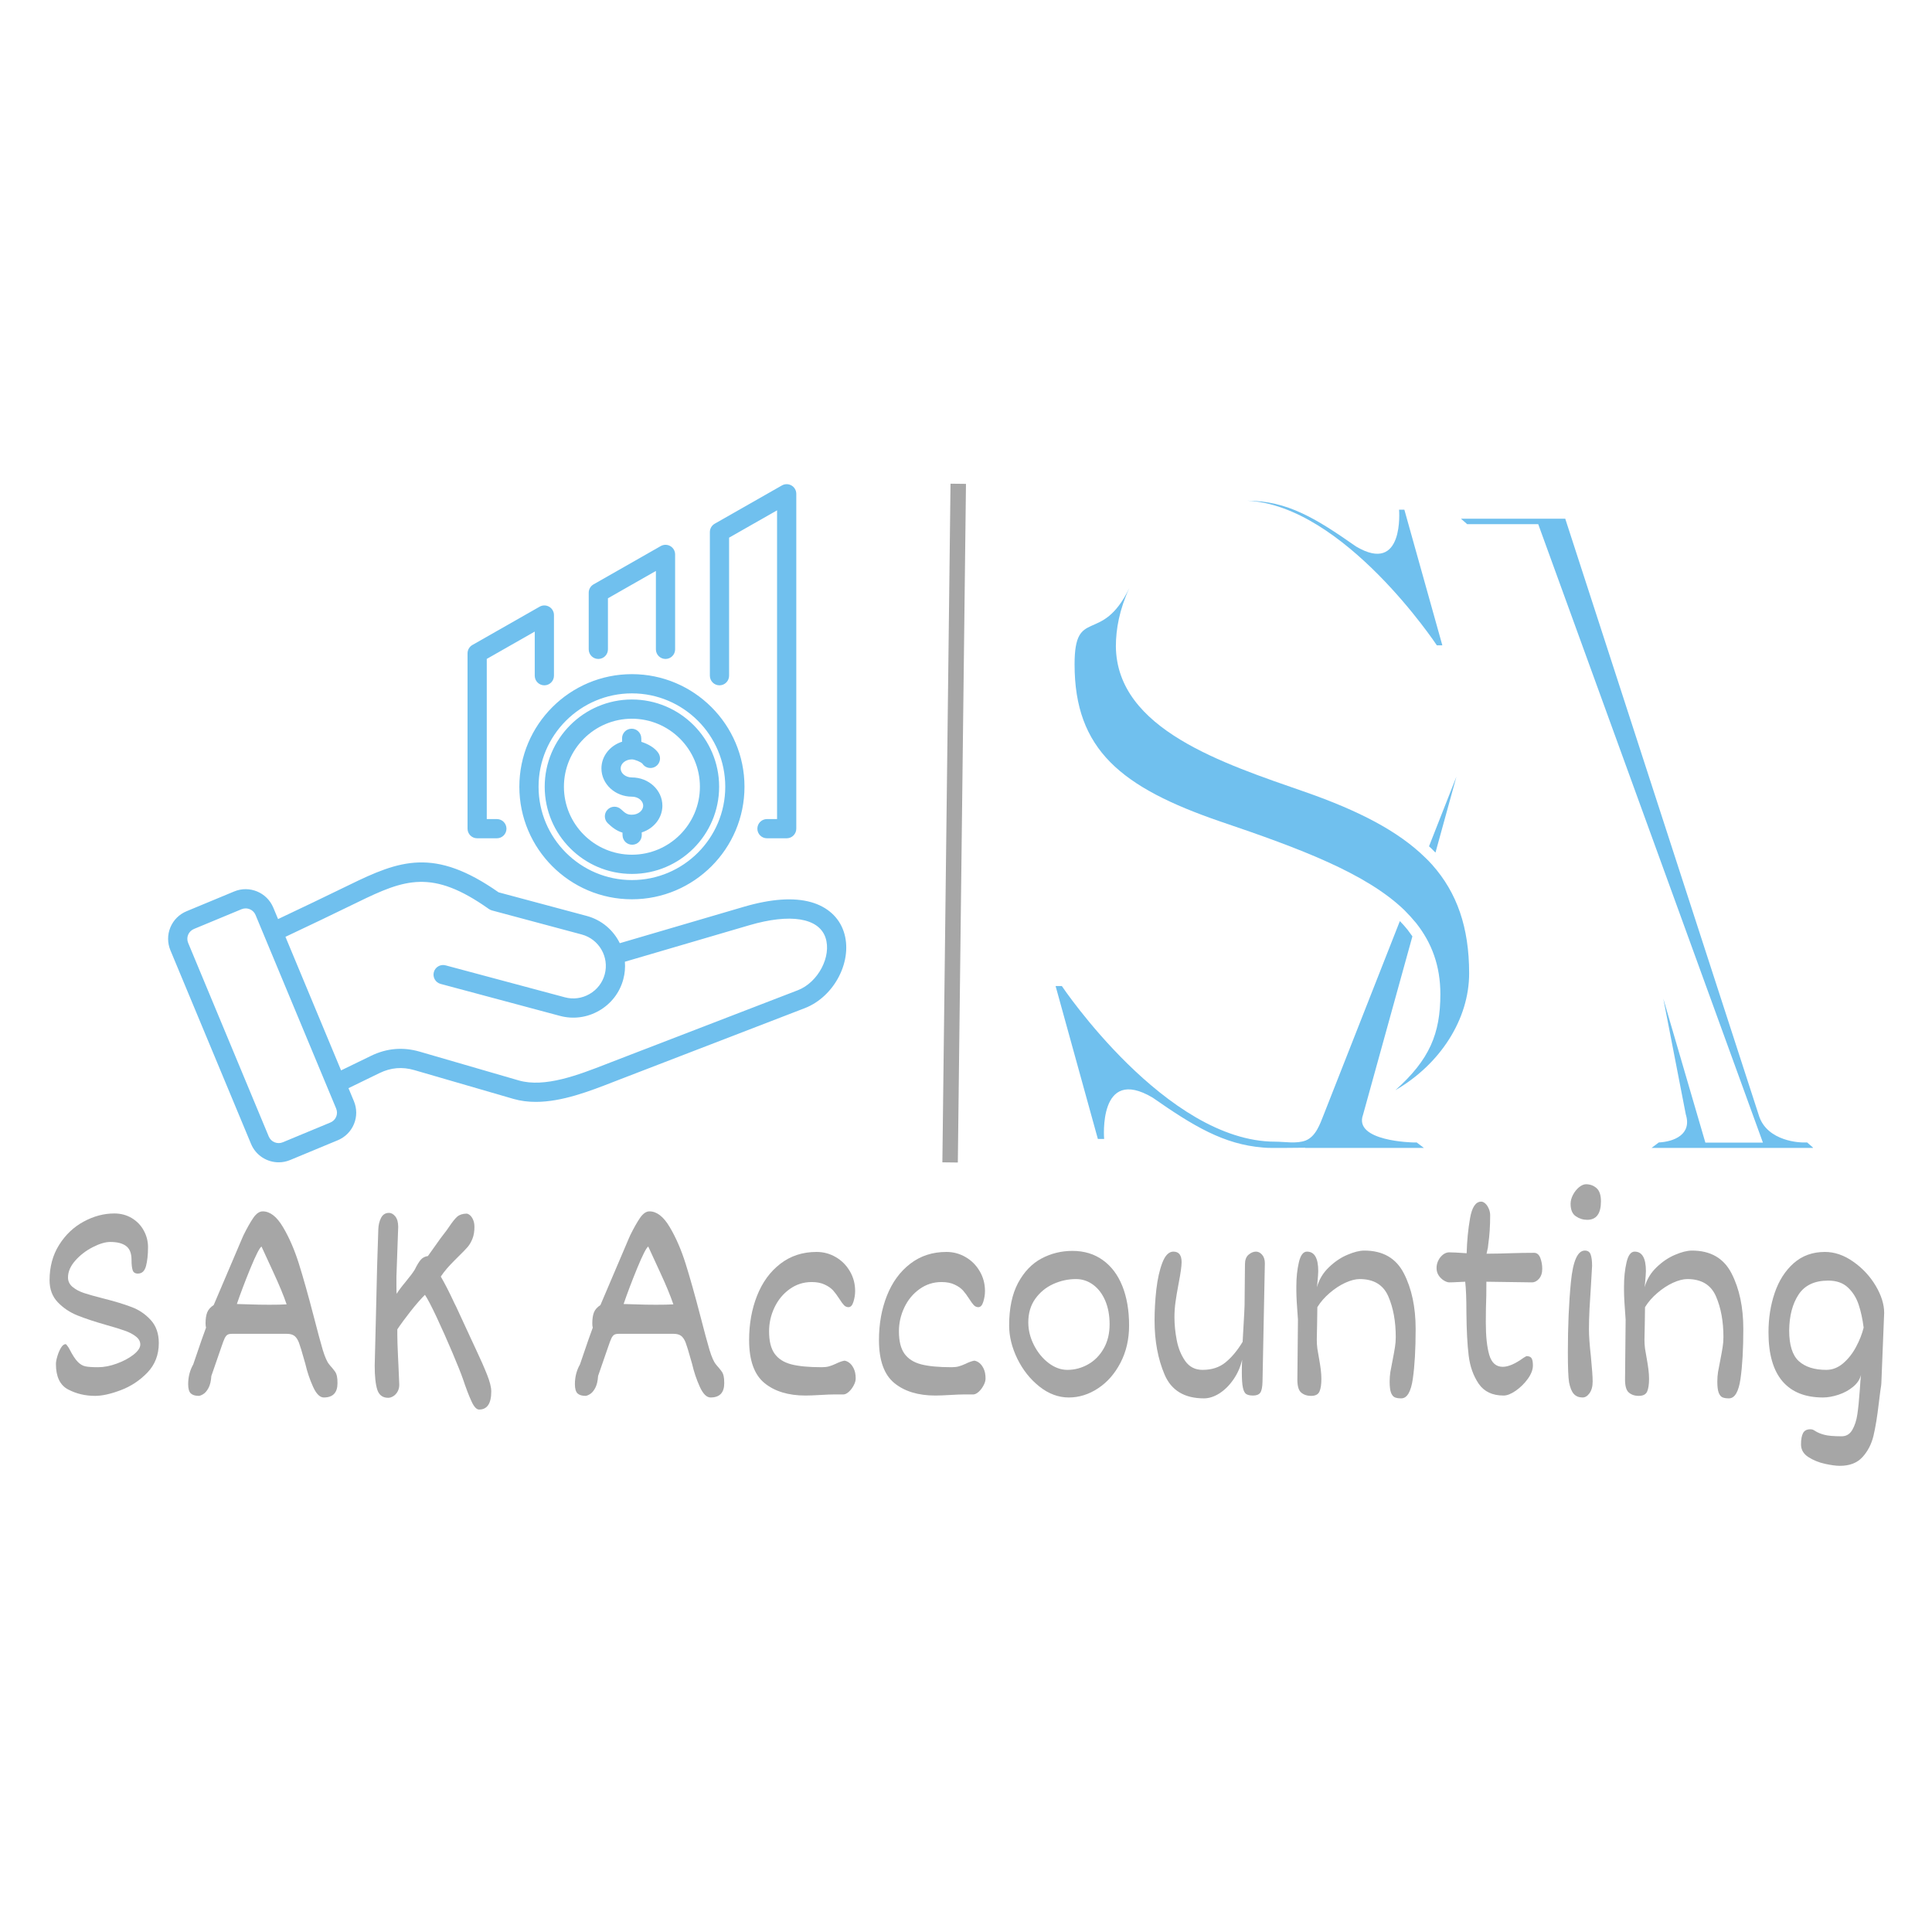 <svg xmlns="http://www.w3.org/2000/svg" xmlns:xlink="http://www.w3.org/1999/xlink" width="500" zoomAndPan="magnify" viewBox="0 0 375 375" height="500" preserveAspectRatio="xMidYMid meet" version="1.0"><defs><g/><clipPath id="8c302a0629"><path d="M 32.367 93.898 L 165 93.898 L 165 225.898 L 32.367 225.898 Z M 32.367 93.898 " clip-rule="nonzero"/></clipPath><clipPath id="c8154c57b9"><path d="M 204.891 97.086 L 351.891 97.086 L 351.891 223 L 204.891 223 Z M 204.891 97.086 " clip-rule="nonzero"/></clipPath></defs><rect x="-37.5" width="450" fill="#ffffff" y="-37.5" height="450" fill-opacity="1"/><rect x="-37.5" width="450" fill="#ffffff" y="-37.5" height="450" fill-opacity="1"/><g clip-path="url(#8c302a0629)"><path fill="#70c0ee" d="M 90.75 160.848 L 90.75 126.812 C 90.75 126.141 91.109 125.523 91.691 125.191 L 104.734 117.762 C 105.312 117.43 106.02 117.434 106.594 117.77 C 107.168 118.102 107.523 118.715 107.523 119.379 L 107.523 131.156 C 107.523 132.184 106.688 133.02 105.656 133.02 C 104.625 133.02 103.793 132.184 103.793 131.156 L 103.793 122.59 L 94.48 127.895 L 94.48 158.98 L 96.438 158.98 C 97.469 158.98 98.305 159.816 98.305 160.848 C 98.305 161.879 97.469 162.711 96.438 162.711 L 92.613 162.711 C 91.586 162.711 90.75 161.879 90.75 160.848 Z M 139.652 133.02 C 140.68 133.02 141.516 132.184 141.516 131.156 L 141.516 104.359 L 150.828 99.055 L 150.828 158.98 L 148.867 158.98 C 147.84 158.98 147.004 159.816 147.004 160.848 C 147.004 161.879 147.84 162.711 148.867 162.711 L 152.691 162.711 C 153.723 162.711 154.559 161.879 154.559 160.848 L 154.559 95.844 C 154.559 95.18 154.203 94.562 153.629 94.23 C 153.055 93.898 152.348 93.895 151.77 94.223 L 138.727 101.652 C 138.145 101.984 137.785 102.605 137.785 103.273 L 137.785 131.156 C 137.785 132.184 138.621 133.02 139.652 133.02 Z M 116.133 127.902 C 117.164 127.902 118 127.07 118 126.039 L 118 116.125 L 127.309 110.82 L 127.309 126.039 C 127.309 127.07 128.145 127.902 129.176 127.902 C 130.203 127.902 131.039 127.07 131.039 126.039 L 131.039 107.613 C 131.039 106.949 130.688 106.332 130.113 106 C 129.539 105.664 128.828 105.664 128.25 105.992 L 115.211 113.422 C 114.629 113.754 114.27 114.371 114.27 115.043 L 114.27 126.039 C 114.27 127.07 115.102 127.902 116.133 127.902 Z M 144.504 152.703 C 144.504 164.75 134.703 174.551 122.652 174.551 C 110.605 174.551 100.805 164.75 100.805 152.703 C 100.805 140.652 110.605 130.852 122.652 130.852 C 134.703 130.852 144.504 140.652 144.504 152.703 Z M 140.773 152.703 C 140.773 142.711 132.645 134.582 122.652 134.582 C 112.664 134.582 104.535 142.711 104.535 152.703 C 104.535 162.691 112.664 170.82 122.652 170.82 C 132.645 170.82 140.773 162.691 140.773 152.703 Z M 139.582 152.703 C 139.582 162.035 131.988 169.629 122.652 169.629 C 113.32 169.629 105.727 162.035 105.727 152.703 C 105.727 143.367 113.32 135.773 122.652 135.773 C 131.988 135.773 139.582 143.367 139.582 152.703 Z M 135.852 152.703 C 135.852 145.426 129.93 139.504 122.652 139.504 C 115.375 139.504 109.457 145.426 109.457 152.703 C 109.457 159.98 115.375 165.898 122.652 165.898 C 129.93 165.898 135.852 159.98 135.852 152.703 Z M 122.652 150.902 C 121.449 150.902 120.469 150.117 120.469 149.152 C 120.469 148.184 121.449 147.398 122.652 147.398 C 123.242 147.398 124.445 147.93 124.688 148.23 C 125.254 149.09 126.41 149.328 127.27 148.766 C 128.133 148.199 128.371 147.043 127.805 146.18 C 127.113 145.129 125.75 144.387 124.488 143.992 L 124.469 143.262 C 124.445 142.23 123.582 141.414 122.562 141.441 C 121.531 141.465 120.715 142.32 120.742 143.352 L 120.754 143.961 C 118.422 144.695 116.738 146.742 116.738 149.152 C 116.738 152.176 119.391 154.633 122.652 154.633 C 123.859 154.633 124.84 155.418 124.84 156.383 C 124.84 157.352 123.859 158.137 122.652 158.137 C 121.832 158.137 121.457 157.949 120.547 157.09 C 119.797 156.383 118.617 156.418 117.91 157.168 C 117.203 157.914 117.238 159.098 117.984 159.801 C 118.754 160.531 119.605 161.246 120.824 161.613 L 120.836 162.141 C 120.863 163.156 121.691 163.961 122.699 163.961 C 122.715 163.961 122.73 163.961 122.746 163.961 C 123.777 163.938 124.59 163.082 124.566 162.051 L 124.555 161.574 C 126.887 160.84 128.57 158.789 128.57 156.383 C 128.57 153.363 125.914 150.902 122.652 150.902 Z M 156.191 195.688 L 120.129 209.586 C 119.75 209.734 119.359 209.883 118.961 210.039 C 114.461 211.789 109.105 213.875 103.996 213.875 C 102.516 213.875 101.051 213.699 99.637 213.289 L 80.422 207.707 C 78.07 207.027 75.859 207.215 73.66 208.285 L 67.641 211.211 L 68.688 213.73 C 69.289 215.168 69.293 216.75 68.703 218.18 C 68.113 219.609 66.992 220.727 65.555 221.324 L 56.316 225.16 C 55.59 225.461 54.836 225.605 54.098 225.605 C 51.82 225.605 49.652 224.258 48.727 222.031 L 33.082 184.465 C 32.484 183.027 32.477 181.445 33.066 180.016 C 33.66 178.582 34.777 177.465 36.219 176.867 L 45.457 173.031 C 48.41 171.805 51.812 173.211 53.043 176.164 L 53.973 178.391 C 58.398 176.297 63.074 174.07 67.773 171.773 C 77.605 166.965 84.297 164.453 96.777 173.199 L 113.879 177.781 C 116.793 178.562 119.066 180.555 120.301 183.074 L 144.367 176.012 C 149.656 174.461 154.051 174.156 157.43 175.109 C 160.57 175.996 162.82 178.012 163.758 180.793 C 165.637 186.34 162.031 193.438 156.191 195.688 Z M 65.246 215.164 L 49.602 177.598 C 49.27 176.801 48.492 176.32 47.68 176.32 C 47.414 176.32 47.145 176.371 46.887 176.477 L 37.648 180.312 C 37.129 180.531 36.727 180.93 36.516 181.438 C 36.305 181.945 36.309 182.512 36.527 183.031 L 52.168 220.598 C 52.609 221.652 53.828 222.156 54.887 221.715 L 64.125 217.879 C 64.641 217.664 65.043 217.266 65.254 216.758 C 65.465 216.246 65.461 215.684 65.246 215.164 Z M 160.227 181.988 C 158.926 178.148 153.391 177.254 145.418 179.594 L 121.289 186.672 C 121.383 187.785 121.285 188.938 120.98 190.082 C 120.289 192.664 118.625 194.824 116.297 196.168 C 113.969 197.512 111.262 197.875 108.68 197.18 L 85.527 190.977 C 84.531 190.711 83.941 189.688 84.207 188.691 C 84.473 187.699 85.496 187.105 86.492 187.375 L 109.648 193.578 C 111.266 194.012 112.965 193.785 114.43 192.938 C 115.898 192.094 116.945 190.734 117.379 189.113 C 118.277 185.754 116.277 182.285 112.914 181.383 L 95.492 176.715 C 95.277 176.66 95.074 176.562 94.895 176.438 C 83.91 168.648 78.602 170.629 69.41 175.125 C 64.637 177.457 59.891 179.719 55.406 181.836 L 66.203 207.762 L 72.031 204.93 C 75.055 203.457 78.23 203.188 81.461 204.125 L 100.676 209.707 C 105.746 211.18 112.324 208.617 117.609 206.562 C 118.008 206.406 118.402 206.254 118.785 206.105 L 154.852 192.207 C 158.797 190.688 161.457 185.625 160.227 181.988 Z M 160.227 181.988 " fill-opacity="1" fill-rule="nonzero"/></g><g clip-path="url(#c8154c57b9)"><path fill="#70c0ee" d="M 277.98 167.844 C 282.805 173.273 285.16 180 285.16 188.926 C 285.16 197.816 279.574 206.555 270.84 211.605 C 277.488 205.68 279.574 200.625 279.574 192.953 C 279.574 187.48 277.906 183 274.867 179.164 C 274.145 178.289 273.383 177.453 272.547 176.617 C 265.141 169.512 252.453 164.727 236.84 159.445 C 217.617 152.836 208.574 145.504 208.574 128.941 C 208.574 117.582 213.816 125.293 219.211 114.125 C 217.273 118.305 216.59 122.141 216.59 125.484 C 216.781 141.555 237.371 148.164 253.402 153.746 C 263.621 157.32 271.332 161.27 276.574 166.398 C 277.07 166.855 277.523 167.348 277.98 167.844 Z M 278.891 125.258 L 279.957 125.258 L 272.586 98.93 L 271.559 98.93 C 271.559 98.93 272.625 111.656 263.203 106.07 C 255.492 100.676 249.906 97.184 242.043 97.184 C 260.887 98.055 278.891 125.258 278.891 125.258 Z M 278.02 164.879 C 278.207 165.07 278.438 165.297 278.625 165.488 L 282.691 150.746 L 277.371 164.27 C 277.602 164.461 277.828 164.688 278.02 164.879 Z M 321.973 221.75 L 320.566 222.812 L 351.984 222.812 L 350.77 221.75 L 349.895 221.75 C 349.895 221.75 342.902 221.75 341.348 216.355 L 303.812 100.676 L 283.566 100.676 L 284.781 101.742 L 298.57 101.742 L 342.184 221.785 L 331.012 221.785 L 322.844 193.828 L 327.215 216.316 C 328.43 220.191 324.934 221.598 321.973 221.75 Z M 274.332 221.75 C 274.332 221.75 262.633 221.559 264.57 216.355 L 274.145 181.746 C 273.84 181.328 273.535 180.91 273.23 180.492 C 272.777 179.922 272.246 179.316 271.711 178.781 L 256.934 216.355 C 256.211 218.176 255.414 220.57 253.441 221.367 C 251.652 222.051 249.375 221.598 247.512 221.598 C 226.352 221.598 206.105 191.395 206.105 191.395 L 204.891 191.395 L 213.094 221.066 L 214.312 221.066 C 214.312 221.066 213.094 206.742 223.73 213.051 C 231.672 218.594 237.559 222.129 245.121 222.734 C 245.879 222.812 246.641 222.812 247.438 222.812 C 248.047 222.812 250.703 222.812 253.324 222.773 L 253.324 222.812 L 276.387 222.812 L 274.98 221.75 Z M 274.332 221.75 " fill-opacity="1" fill-rule="nonzero"/></g><path stroke-linecap="butt" transform="matrix(-0.009, 0.75, -0.75, -0.009, 187.496, 93.919)" fill="none" stroke-linejoin="miter" d="M 0.001 2.001 L 175.632 2.001 " stroke="#a6a6a6" stroke-width="4" stroke-opacity="1" stroke-miterlimit="4"/><g fill="#a6a6a6" fill-opacity="1"><g transform="translate(6.34, 270.594)"><g><path d="M 12.125 0.344 C 10.207 0.344 8.457 -0.07 6.875 -0.906 C 5.301 -1.738 4.516 -3.383 4.516 -5.844 C 4.516 -6.227 4.609 -6.734 4.797 -7.359 C 4.984 -7.984 5.219 -8.531 5.5 -9 C 5.789 -9.469 6.098 -9.703 6.422 -9.703 C 6.461 -9.703 6.555 -9.602 6.703 -9.406 C 6.859 -9.219 7.004 -8.992 7.141 -8.734 C 7.723 -7.598 8.25 -6.785 8.719 -6.297 C 9.188 -5.805 9.688 -5.504 10.219 -5.391 C 10.758 -5.273 11.586 -5.219 12.703 -5.219 C 13.836 -5.219 15.047 -5.453 16.328 -5.922 C 17.617 -6.391 18.703 -6.969 19.578 -7.656 C 20.453 -8.352 20.891 -9.008 20.891 -9.625 C 20.891 -10.219 20.609 -10.734 20.047 -11.172 C 19.492 -11.617 18.785 -11.992 17.922 -12.297 C 17.055 -12.609 15.875 -12.973 14.375 -13.391 C 12.07 -14.047 10.18 -14.672 8.703 -15.266 C 7.223 -15.859 5.945 -16.711 4.875 -17.828 C 3.812 -18.941 3.281 -20.363 3.281 -22.094 C 3.281 -24.707 3.898 -27 5.141 -28.969 C 6.379 -30.938 7.969 -32.441 9.906 -33.484 C 11.844 -34.535 13.82 -35.062 15.844 -35.062 C 17.113 -35.062 18.25 -34.758 19.25 -34.156 C 20.25 -33.551 21.02 -32.75 21.562 -31.75 C 22.113 -30.75 22.391 -29.672 22.391 -28.516 C 22.391 -27.055 22.258 -25.836 22 -24.859 C 21.738 -23.879 21.211 -23.391 20.422 -23.391 C 19.891 -23.391 19.551 -23.613 19.406 -24.062 C 19.258 -24.52 19.188 -25.191 19.188 -26.078 C 19.188 -27.336 18.832 -28.227 18.125 -28.75 C 17.426 -29.27 16.406 -29.531 15.062 -29.531 C 14.102 -29.531 12.969 -29.191 11.656 -28.516 C 10.344 -27.848 9.211 -26.977 8.266 -25.906 C 7.328 -24.844 6.859 -23.754 6.859 -22.641 C 6.859 -21.91 7.148 -21.301 7.734 -20.812 C 8.316 -20.32 9.051 -19.926 9.938 -19.625 C 10.82 -19.332 12.062 -18.984 13.656 -18.578 C 15.938 -18.004 17.789 -17.441 19.219 -16.891 C 20.656 -16.348 21.891 -15.508 22.922 -14.375 C 23.961 -13.238 24.484 -11.75 24.484 -9.906 C 24.484 -7.625 23.742 -5.711 22.266 -4.172 C 20.785 -2.641 19.066 -1.504 17.109 -0.766 C 15.148 -0.023 13.488 0.344 12.125 0.344 Z M 12.125 0.344 "/></g></g></g><g fill="#a6a6a6" fill-opacity="1"><g transform="translate(33.992, 270.594)"><g><path d="M 11.062 -11.703 C 10.656 -11.703 10.352 -11.641 10.156 -11.516 C 9.969 -11.398 9.789 -11.18 9.625 -10.859 C 9.469 -10.535 9.242 -9.941 8.953 -9.078 L 7.031 -3.516 C 6.969 -2.535 6.781 -1.754 6.469 -1.172 C 6.156 -0.598 5.812 -0.203 5.438 0.016 C 5.07 0.234 4.785 0.344 4.578 0.344 C 3.891 0.344 3.375 0.18 3.031 -0.141 C 2.695 -0.473 2.531 -1.07 2.531 -1.938 C 2.531 -3.332 2.859 -4.609 3.516 -5.766 L 4.172 -7.688 C 4.891 -9.82 5.5 -11.562 6 -12.906 C 5.938 -13.094 5.906 -13.363 5.906 -13.719 C 5.906 -14.613 6.016 -15.332 6.234 -15.875 C 6.453 -16.414 6.867 -16.883 7.484 -17.281 L 12.969 -30.156 C 13 -30.238 13.039 -30.332 13.094 -30.438 C 13.145 -30.539 13.195 -30.66 13.25 -30.797 C 13.957 -32.234 14.598 -33.367 15.172 -34.203 C 15.754 -35.047 16.363 -35.469 17 -35.469 C 18.414 -35.469 19.723 -34.457 20.922 -32.438 C 22.129 -30.414 23.16 -28.047 24.016 -25.328 C 24.867 -22.617 25.832 -19.195 26.906 -15.062 C 27.656 -12.145 28.238 -9.984 28.656 -8.578 C 29.082 -7.18 29.5 -6.242 29.906 -5.766 C 29.977 -5.672 30.055 -5.57 30.141 -5.469 C 30.234 -5.375 30.328 -5.27 30.422 -5.156 C 30.742 -4.77 30.973 -4.473 31.109 -4.266 C 31.242 -4.055 31.344 -3.789 31.406 -3.469 C 31.477 -3.156 31.516 -2.707 31.516 -2.125 C 31.516 -0.27 30.629 0.656 28.859 0.656 C 28.098 0.656 27.398 -0.039 26.766 -1.438 C 26.129 -2.844 25.629 -4.332 25.266 -5.906 L 25.031 -6.719 C 24.594 -8.289 24.258 -9.379 24.031 -9.984 C 23.801 -10.586 23.508 -11.023 23.156 -11.297 C 22.812 -11.566 22.305 -11.703 21.641 -11.703 Z M 14.172 -17.422 C 15.578 -17.367 16.953 -17.344 18.297 -17.344 C 19.711 -17.344 20.828 -17.367 21.641 -17.422 C 21.055 -19.141 20.191 -21.227 19.047 -23.688 L 16.766 -28.641 C 16.398 -28.422 15.688 -27.023 14.625 -24.453 C 13.57 -21.879 12.691 -19.555 11.984 -17.484 Z M 14.172 -17.422 "/></g></g></g><g fill="#a6a6a6" fill-opacity="1"><g transform="translate(68.213, 270.594)"><g><path d="M 24.141 -8.734 C 25.066 -6.773 25.797 -5.117 26.328 -3.766 C 26.867 -2.41 27.141 -1.328 27.141 -0.516 C 27.141 1.828 26.352 3 24.781 3 C 24.281 3 23.785 2.461 23.297 1.391 C 22.805 0.328 22.242 -1.145 21.609 -3.031 C 21.266 -4.02 20.594 -5.695 19.594 -8.062 C 18.594 -10.426 17.582 -12.695 16.562 -14.875 C 15.539 -17.062 14.773 -18.523 14.266 -19.266 C 13.473 -18.484 12.547 -17.422 11.484 -16.078 C 10.43 -14.734 9.57 -13.562 8.906 -12.562 L 8.906 -11.5 C 8.906 -10.594 8.953 -9.148 9.047 -7.172 L 9.125 -5.562 L 9.281 -1.906 C 9.301 -1.383 9.195 -0.922 8.969 -0.516 C 8.75 -0.109 8.469 0.195 8.125 0.406 C 7.781 0.613 7.453 0.719 7.141 0.719 C 6.066 0.719 5.359 0.191 5.016 -0.859 C 4.68 -1.922 4.516 -3.477 4.516 -5.531 L 4.75 -14.922 C 4.906 -22.367 5.062 -28.07 5.219 -32.031 C 5.25 -32.844 5.426 -33.566 5.75 -34.203 C 6.082 -34.848 6.594 -35.172 7.281 -35.172 C 7.75 -35.172 8.164 -34.938 8.531 -34.469 C 8.895 -34 9.078 -33.32 9.078 -32.438 L 8.734 -22.812 L 8.734 -21 C 8.734 -20.082 8.75 -19.57 8.781 -19.469 C 9.188 -20.125 9.754 -20.883 10.484 -21.75 C 11.367 -22.82 11.973 -23.629 12.297 -24.172 C 12.742 -25.078 13.133 -25.719 13.469 -26.094 C 13.801 -26.477 14.258 -26.711 14.844 -26.797 L 16.359 -28.922 C 17.055 -29.922 17.613 -30.68 18.031 -31.203 C 18.258 -31.473 18.613 -31.961 19.094 -32.672 C 19.633 -33.473 20.113 -34.062 20.531 -34.438 C 20.957 -34.812 21.555 -35.008 22.328 -35.031 C 22.516 -35.031 22.727 -34.938 22.969 -34.75 C 23.207 -34.57 23.414 -34.285 23.594 -33.891 C 23.781 -33.492 23.875 -33.008 23.875 -32.438 C 23.875 -31.57 23.75 -30.82 23.5 -30.188 C 23.258 -29.551 22.941 -29.004 22.547 -28.547 C 22.148 -28.086 21.578 -27.492 20.828 -26.766 C 20.711 -26.648 20.414 -26.352 19.938 -25.875 C 19.457 -25.395 18.992 -24.898 18.547 -24.391 C 18.109 -23.879 17.707 -23.352 17.344 -22.812 C 18.133 -21.469 19.035 -19.703 20.047 -17.516 L 20.312 -17 L 23.391 -10.344 Z M 24.141 -8.734 "/></g></g></g><g fill="#a6a6a6" fill-opacity="1"><g transform="translate(97.161, 270.594)"><g/></g></g><g fill="#a6a6a6" fill-opacity="1"><g transform="translate(109.058, 270.594)"><g><path d="M 11.062 -11.703 C 10.656 -11.703 10.352 -11.641 10.156 -11.516 C 9.969 -11.398 9.789 -11.18 9.625 -10.859 C 9.469 -10.535 9.242 -9.941 8.953 -9.078 L 7.031 -3.516 C 6.969 -2.535 6.781 -1.754 6.469 -1.172 C 6.156 -0.598 5.812 -0.203 5.438 0.016 C 5.07 0.234 4.785 0.344 4.578 0.344 C 3.891 0.344 3.375 0.18 3.031 -0.141 C 2.695 -0.473 2.531 -1.07 2.531 -1.938 C 2.531 -3.332 2.859 -4.609 3.516 -5.766 L 4.172 -7.688 C 4.891 -9.82 5.5 -11.562 6 -12.906 C 5.938 -13.094 5.906 -13.363 5.906 -13.719 C 5.906 -14.613 6.016 -15.332 6.234 -15.875 C 6.453 -16.414 6.867 -16.883 7.484 -17.281 L 12.969 -30.156 C 13 -30.238 13.039 -30.332 13.094 -30.438 C 13.145 -30.539 13.195 -30.66 13.25 -30.797 C 13.957 -32.234 14.598 -33.367 15.172 -34.203 C 15.754 -35.047 16.363 -35.469 17 -35.469 C 18.414 -35.469 19.723 -34.457 20.922 -32.438 C 22.129 -30.414 23.16 -28.047 24.016 -25.328 C 24.867 -22.617 25.832 -19.195 26.906 -15.062 C 27.656 -12.145 28.238 -9.984 28.656 -8.578 C 29.082 -7.18 29.5 -6.242 29.906 -5.766 C 29.977 -5.672 30.055 -5.57 30.141 -5.469 C 30.234 -5.375 30.328 -5.27 30.422 -5.156 C 30.742 -4.77 30.973 -4.473 31.109 -4.266 C 31.242 -4.055 31.344 -3.789 31.406 -3.469 C 31.477 -3.156 31.516 -2.707 31.516 -2.125 C 31.516 -0.27 30.629 0.656 28.859 0.656 C 28.098 0.656 27.398 -0.039 26.766 -1.438 C 26.129 -2.844 25.629 -4.332 25.266 -5.906 L 25.031 -6.719 C 24.594 -8.289 24.258 -9.379 24.031 -9.984 C 23.801 -10.586 23.508 -11.023 23.156 -11.297 C 22.812 -11.566 22.305 -11.703 21.641 -11.703 Z M 14.172 -17.422 C 15.578 -17.367 16.953 -17.344 18.297 -17.344 C 19.711 -17.344 20.828 -17.367 21.641 -17.422 C 21.055 -19.141 20.191 -21.227 19.047 -23.688 L 16.766 -28.641 C 16.398 -28.422 15.688 -27.023 14.625 -24.453 C 13.57 -21.879 12.691 -19.555 11.984 -17.484 Z M 14.172 -17.422 "/></g></g></g><g fill="#a6a6a6" fill-opacity="1"><g transform="translate(143.278, 270.594)"><g><path d="M 20.594 -6.484 C 20.844 -6.484 21.141 -6.367 21.484 -6.141 C 21.836 -5.91 22.145 -5.535 22.406 -5.016 C 22.676 -4.492 22.812 -3.832 22.812 -3.031 C 22.812 -2.602 22.676 -2.145 22.406 -1.656 C 22.145 -1.164 21.828 -0.754 21.453 -0.422 C 21.078 -0.098 20.742 0.062 20.453 0.062 L 18.75 0.062 C 18.102 0.062 17.164 0.098 15.938 0.172 C 14.707 0.242 13.754 0.281 13.078 0.281 C 9.734 0.281 7.07 -0.531 5.094 -2.156 C 3.113 -3.789 2.125 -6.566 2.125 -10.484 C 2.125 -13.641 2.641 -16.516 3.672 -19.109 C 4.703 -21.711 6.207 -23.773 8.188 -25.297 C 10.164 -26.828 12.508 -27.594 15.219 -27.594 C 16.562 -27.594 17.801 -27.258 18.938 -26.594 C 20.082 -25.938 20.992 -25.023 21.672 -23.859 C 22.359 -22.703 22.703 -21.414 22.703 -20 C 22.703 -19.32 22.594 -18.629 22.375 -17.922 C 22.164 -17.223 21.844 -16.875 21.406 -16.875 C 21.082 -16.875 20.797 -17 20.547 -17.25 C 20.305 -17.5 20.016 -17.895 19.672 -18.438 C 19.254 -19.094 18.848 -19.645 18.453 -20.094 C 18.055 -20.539 17.508 -20.926 16.812 -21.25 C 16.125 -21.582 15.273 -21.75 14.266 -21.75 C 12.68 -21.75 11.254 -21.289 9.984 -20.375 C 8.723 -19.469 7.742 -18.281 7.047 -16.812 C 6.348 -15.344 6 -13.801 6 -12.188 C 6 -10.301 6.352 -8.859 7.062 -7.859 C 7.77 -6.859 8.848 -6.164 10.297 -5.781 C 11.742 -5.406 13.719 -5.219 16.219 -5.219 C 16.758 -5.219 17.219 -5.27 17.594 -5.375 C 17.977 -5.477 18.422 -5.645 18.922 -5.875 C 19.555 -6.188 20.113 -6.391 20.594 -6.484 Z M 20.594 -6.484 "/></g></g></g><g fill="#a6a6a6" fill-opacity="1"><g transform="translate(168.482, 270.594)"><g><path d="M 20.594 -6.484 C 20.844 -6.484 21.141 -6.367 21.484 -6.141 C 21.836 -5.91 22.145 -5.535 22.406 -5.016 C 22.676 -4.492 22.812 -3.832 22.812 -3.031 C 22.812 -2.602 22.676 -2.145 22.406 -1.656 C 22.145 -1.164 21.828 -0.754 21.453 -0.422 C 21.078 -0.098 20.742 0.062 20.453 0.062 L 18.75 0.062 C 18.102 0.062 17.164 0.098 15.938 0.172 C 14.707 0.242 13.754 0.281 13.078 0.281 C 9.734 0.281 7.07 -0.531 5.094 -2.156 C 3.113 -3.789 2.125 -6.566 2.125 -10.484 C 2.125 -13.641 2.641 -16.516 3.672 -19.109 C 4.703 -21.711 6.207 -23.773 8.188 -25.297 C 10.164 -26.828 12.508 -27.594 15.219 -27.594 C 16.562 -27.594 17.801 -27.258 18.938 -26.594 C 20.082 -25.938 20.992 -25.023 21.672 -23.859 C 22.359 -22.703 22.703 -21.414 22.703 -20 C 22.703 -19.32 22.594 -18.629 22.375 -17.922 C 22.164 -17.223 21.844 -16.875 21.406 -16.875 C 21.082 -16.875 20.797 -17 20.547 -17.25 C 20.305 -17.5 20.016 -17.895 19.672 -18.438 C 19.254 -19.094 18.848 -19.645 18.453 -20.094 C 18.055 -20.539 17.508 -20.926 16.812 -21.25 C 16.125 -21.582 15.273 -21.75 14.266 -21.75 C 12.68 -21.75 11.254 -21.289 9.984 -20.375 C 8.723 -19.469 7.742 -18.281 7.047 -16.812 C 6.348 -15.344 6 -13.801 6 -12.188 C 6 -10.301 6.352 -8.859 7.062 -7.859 C 7.77 -6.859 8.848 -6.164 10.297 -5.781 C 11.742 -5.406 13.719 -5.219 16.219 -5.219 C 16.758 -5.219 17.219 -5.27 17.594 -5.375 C 17.977 -5.477 18.422 -5.645 18.922 -5.875 C 19.555 -6.188 20.113 -6.391 20.594 -6.484 Z M 20.594 -6.484 "/></g></g></g><g fill="#a6a6a6" fill-opacity="1"><g transform="translate(193.686, 270.594)"><g><path d="M 13.766 0.656 C 11.754 0.656 9.852 -0.051 8.062 -1.469 C 6.281 -2.883 4.852 -4.68 3.781 -6.859 C 2.719 -9.047 2.188 -11.195 2.188 -13.312 C 2.188 -16.656 2.766 -19.41 3.922 -21.578 C 5.086 -23.742 6.598 -25.32 8.453 -26.312 C 10.305 -27.301 12.312 -27.797 14.469 -27.797 C 16.75 -27.797 18.711 -27.203 20.359 -26.016 C 22.016 -24.836 23.281 -23.16 24.156 -20.984 C 25.031 -18.805 25.469 -16.25 25.469 -13.312 C 25.469 -10.645 24.914 -8.242 23.812 -6.109 C 22.707 -3.973 21.254 -2.312 19.453 -1.125 C 17.66 0.062 15.766 0.656 13.766 0.656 Z M 21.688 -13.562 C 21.688 -15.281 21.406 -16.801 20.844 -18.125 C 20.281 -19.445 19.5 -20.477 18.5 -21.219 C 17.5 -21.957 16.383 -22.328 15.156 -22.328 C 13.633 -22.328 12.16 -22.004 10.734 -21.359 C 9.316 -20.711 8.156 -19.754 7.25 -18.484 C 6.352 -17.223 5.906 -15.703 5.906 -13.922 C 5.906 -12.422 6.27 -10.953 7 -9.516 C 7.727 -8.086 8.676 -6.926 9.844 -6.031 C 11.02 -5.145 12.234 -4.703 13.484 -4.703 C 14.898 -4.703 16.238 -5.055 17.5 -5.766 C 18.758 -6.473 19.77 -7.492 20.531 -8.828 C 21.301 -10.16 21.688 -11.738 21.688 -13.562 Z M 21.688 -13.562 "/></g></g></g><g fill="#a6a6a6" fill-opacity="1"><g transform="translate(221.569, 270.594)"><g><path d="M 7.781 -25.609 C 7.781 -24.828 7.586 -23.453 7.203 -21.484 C 6.93 -20.047 6.727 -18.836 6.594 -17.859 C 6.457 -16.879 6.391 -15.898 6.391 -14.922 C 6.391 -13.516 6.535 -12.039 6.828 -10.5 C 7.117 -8.957 7.664 -7.602 8.469 -6.438 C 9.281 -5.281 10.406 -4.703 11.844 -4.703 C 13.625 -4.703 15.102 -5.18 16.281 -6.141 C 17.469 -7.098 18.582 -8.43 19.625 -10.141 C 19.656 -10.641 19.758 -12.504 19.938 -15.734 L 20 -17.172 L 20.078 -25.203 C 20.078 -26.035 20.305 -26.648 20.766 -27.047 C 21.234 -27.453 21.719 -27.656 22.219 -27.656 C 22.656 -27.656 23.051 -27.453 23.406 -27.047 C 23.758 -26.648 23.938 -26.094 23.938 -25.375 L 23.484 -2.453 C 23.461 -1.367 23.316 -0.641 23.047 -0.266 C 22.773 0.098 22.305 0.281 21.641 0.281 C 21.055 0.281 20.613 0.18 20.312 -0.016 C 20.02 -0.211 19.805 -0.633 19.672 -1.281 C 19.535 -1.926 19.469 -2.93 19.469 -4.297 C 19.469 -5.273 19.488 -6.07 19.531 -6.688 C 19.207 -5.281 18.645 -4 17.844 -2.844 C 17.051 -1.695 16.145 -0.797 15.125 -0.141 C 14.102 0.504 13.102 0.828 12.125 0.828 C 8.344 0.828 5.797 -0.703 4.484 -3.766 C 3.18 -6.828 2.531 -10.328 2.531 -14.266 C 2.531 -16.254 2.645 -18.27 2.875 -20.312 C 3.113 -22.363 3.504 -24.098 4.047 -25.516 C 4.598 -26.941 5.312 -27.656 6.188 -27.656 C 7.25 -27.656 7.781 -26.973 7.781 -25.609 Z M 7.781 -25.609 "/></g></g></g><g fill="#a6a6a6" fill-opacity="1"><g transform="translate(248.588, 270.594)"><g><path d="M 22.328 -11.062 C 22.328 -14.113 21.844 -16.754 20.875 -18.984 C 19.906 -21.211 18.055 -22.328 15.328 -22.328 C 14.516 -22.328 13.582 -22.086 12.531 -21.609 C 11.488 -21.129 10.477 -20.469 9.5 -19.625 C 8.52 -18.789 7.723 -17.875 7.109 -16.875 C 7.109 -16.227 7.094 -15.133 7.062 -13.594 C 7.02 -12.133 7 -11.129 7 -10.578 C 7 -9.984 7.035 -9.398 7.109 -8.828 C 7.191 -8.266 7.312 -7.566 7.469 -6.734 C 7.582 -6.117 7.68 -5.477 7.766 -4.812 C 7.848 -4.156 7.891 -3.539 7.891 -2.969 C 7.891 -1.875 7.766 -1.047 7.516 -0.484 C 7.266 0.066 6.727 0.344 5.906 0.344 C 5.082 0.344 4.422 0.113 3.922 -0.344 C 3.422 -0.801 3.191 -1.734 3.234 -3.141 L 3.344 -14.438 C 3.133 -17.164 3.031 -19.035 3.031 -20.047 L 3.031 -20.922 C 3.031 -22.609 3.191 -24.148 3.516 -25.547 C 3.836 -26.953 4.363 -27.656 5.094 -27.656 C 6.551 -27.656 7.281 -26.395 7.281 -23.875 C 7.281 -23.477 7.223 -22.68 7.109 -21.484 L 7.031 -20.75 C 7.445 -22.238 8.211 -23.52 9.328 -24.594 C 10.441 -25.676 11.641 -26.488 12.922 -27.031 C 14.211 -27.582 15.312 -27.859 16.219 -27.859 C 19.832 -27.859 22.395 -26.379 23.906 -23.422 C 25.426 -20.461 26.188 -16.867 26.188 -12.641 C 26.188 -8.723 26.004 -5.5 25.641 -2.969 C 25.273 -0.438 24.523 0.828 23.391 0.828 C 22.891 0.828 22.484 0.766 22.172 0.641 C 21.867 0.523 21.617 0.234 21.422 -0.234 C 21.234 -0.711 21.141 -1.441 21.141 -2.422 C 21.141 -3.055 21.188 -3.68 21.281 -4.297 C 21.383 -4.91 21.531 -5.676 21.719 -6.594 C 21.926 -7.656 22.078 -8.492 22.172 -9.109 C 22.273 -9.723 22.328 -10.375 22.328 -11.062 Z M 22.328 -11.062 "/></g></g></g><g fill="#a6a6a6" fill-opacity="1"><g transform="translate(277.537, 270.594)"><g><path d="M 6.859 -21.812 C 6.566 -21.812 6.113 -21.789 5.5 -21.75 C 4.812 -21.707 4.227 -21.688 3.75 -21.688 C 3.477 -21.688 3.145 -21.801 2.75 -22.031 C 2.352 -22.27 2.008 -22.598 1.719 -23.016 C 1.438 -23.441 1.297 -23.922 1.297 -24.453 C 1.297 -24.992 1.414 -25.5 1.656 -25.969 C 1.895 -26.438 2.203 -26.812 2.578 -27.094 C 2.953 -27.375 3.344 -27.516 3.75 -27.516 C 4.363 -27.516 5.492 -27.457 7.141 -27.344 C 7.203 -29.719 7.422 -31.977 7.797 -34.125 C 8.172 -36.281 8.895 -37.359 9.969 -37.359 C 10.219 -37.359 10.477 -37.238 10.75 -37 C 11.02 -36.758 11.242 -36.43 11.422 -36.016 C 11.609 -35.609 11.703 -35.164 11.703 -34.688 C 11.703 -32.645 11.582 -30.801 11.344 -29.156 L 11.266 -28.438 L 11 -27.25 C 11.695 -27.25 12.516 -27.258 13.453 -27.281 C 14.391 -27.301 15.109 -27.32 15.609 -27.344 C 17.148 -27.395 18.688 -27.422 20.219 -27.422 C 20.781 -27.422 21.188 -27.086 21.438 -26.422 C 21.688 -25.766 21.812 -25.062 21.812 -24.312 C 21.812 -23.508 21.602 -22.867 21.188 -22.391 C 20.77 -21.922 20.32 -21.688 19.844 -21.688 L 10.969 -21.812 L 10.953 -19.156 C 10.891 -17.539 10.859 -15.797 10.859 -13.922 C 10.859 -11.242 11.082 -9.133 11.531 -7.594 C 11.988 -6.062 12.859 -5.297 14.141 -5.297 C 15.234 -5.297 16.586 -5.883 18.203 -7.062 C 18.547 -7.27 18.727 -7.375 18.75 -7.375 C 19.227 -7.375 19.555 -7.238 19.734 -6.969 C 19.91 -6.695 20 -6.227 20 -5.562 C 20 -4.75 19.672 -3.883 19.016 -2.969 C 18.359 -2.062 17.578 -1.289 16.672 -0.656 C 15.773 -0.031 14.988 0.281 14.312 0.281 C 12.145 0.281 10.535 -0.477 9.484 -2 C 8.441 -3.531 7.789 -5.359 7.531 -7.484 C 7.27 -9.617 7.125 -12.383 7.094 -15.781 C 7.094 -18.457 7.016 -20.469 6.859 -21.812 Z M 6.859 -21.812 "/></g></g></g><g fill="#a6a6a6" fill-opacity="1"><g transform="translate(300.696, 270.594)"><g><path d="M 10.047 -37.422 C 10.047 -35.023 9.156 -33.828 7.375 -33.828 C 6.582 -33.828 5.848 -34.055 5.172 -34.516 C 4.492 -34.973 4.156 -35.781 4.156 -36.938 C 4.156 -37.508 4.312 -38.094 4.625 -38.688 C 4.938 -39.281 5.328 -39.77 5.797 -40.156 C 6.273 -40.539 6.723 -40.734 7.141 -40.734 C 7.93 -40.734 8.613 -40.484 9.188 -39.984 C 9.758 -39.484 10.047 -38.629 10.047 -37.422 Z M 8.438 -2.453 C 8.438 -1.492 8.234 -0.734 7.828 -0.172 C 7.43 0.379 6.984 0.656 6.484 0.656 C 5.773 0.656 5.211 0.43 4.797 -0.016 C 4.379 -0.461 4.066 -1.219 3.859 -2.281 C 3.703 -3.195 3.625 -5.164 3.625 -8.188 C 3.625 -13.176 3.82 -17.703 4.219 -21.766 C 4.613 -25.828 5.516 -27.859 6.922 -27.859 C 7.492 -27.859 7.867 -27.602 8.047 -27.094 C 8.234 -26.582 8.328 -25.848 8.328 -24.891 L 8.094 -20.859 C 8 -19.492 7.91 -18.062 7.828 -16.562 C 7.754 -15.062 7.719 -13.727 7.719 -12.562 C 7.719 -11.312 7.844 -9.562 8.094 -7.312 C 8.32 -4.969 8.438 -3.348 8.438 -2.453 Z M 8.438 -2.453 "/></g></g></g><g fill="#a6a6a6" fill-opacity="1"><g transform="translate(312.189, 270.594)"><g><path d="M 22.328 -11.062 C 22.328 -14.113 21.844 -16.754 20.875 -18.984 C 19.906 -21.211 18.055 -22.328 15.328 -22.328 C 14.516 -22.328 13.582 -22.086 12.531 -21.609 C 11.488 -21.129 10.477 -20.469 9.5 -19.625 C 8.52 -18.789 7.723 -17.875 7.109 -16.875 C 7.109 -16.227 7.094 -15.133 7.062 -13.594 C 7.02 -12.133 7 -11.129 7 -10.578 C 7 -9.984 7.035 -9.398 7.109 -8.828 C 7.191 -8.266 7.312 -7.566 7.469 -6.734 C 7.582 -6.117 7.68 -5.477 7.766 -4.812 C 7.848 -4.156 7.891 -3.539 7.891 -2.969 C 7.891 -1.875 7.766 -1.047 7.516 -0.484 C 7.266 0.066 6.727 0.344 5.906 0.344 C 5.082 0.344 4.422 0.113 3.922 -0.344 C 3.422 -0.801 3.191 -1.734 3.234 -3.141 L 3.344 -14.438 C 3.133 -17.164 3.031 -19.035 3.031 -20.047 L 3.031 -20.922 C 3.031 -22.609 3.191 -24.148 3.516 -25.547 C 3.836 -26.953 4.363 -27.656 5.094 -27.656 C 6.551 -27.656 7.281 -26.395 7.281 -23.875 C 7.281 -23.477 7.223 -22.68 7.109 -21.484 L 7.031 -20.75 C 7.445 -22.238 8.211 -23.52 9.328 -24.594 C 10.441 -25.676 11.641 -26.488 12.922 -27.031 C 14.211 -27.582 15.312 -27.859 16.219 -27.859 C 19.832 -27.859 22.395 -26.379 23.906 -23.422 C 25.426 -20.461 26.188 -16.867 26.188 -12.641 C 26.188 -8.723 26.004 -5.5 25.641 -2.969 C 25.273 -0.438 24.523 0.828 23.391 0.828 C 22.891 0.828 22.484 0.766 22.172 0.641 C 21.867 0.523 21.617 0.234 21.422 -0.234 C 21.234 -0.711 21.141 -1.441 21.141 -2.422 C 21.141 -3.055 21.188 -3.68 21.281 -4.297 C 21.383 -4.91 21.531 -5.676 21.719 -6.594 C 21.926 -7.656 22.078 -8.492 22.172 -9.109 C 22.273 -9.723 22.328 -10.375 22.328 -11.062 Z M 22.328 -11.062 "/></g></g></g><g fill="#a6a6a6" fill-opacity="1"><g transform="translate(341.138, 270.594)"><g><path d="M 16.328 8.188 C 17.234 8.188 17.926 7.766 18.406 6.922 C 18.883 6.086 19.207 5.082 19.375 3.906 C 19.551 2.738 19.707 1.188 19.844 -0.75 C 19.926 -2.094 20.004 -3.082 20.078 -3.719 C 19.867 -2.852 19.352 -2.082 18.531 -1.406 C 17.719 -0.738 16.773 -0.227 15.703 0.125 C 14.629 0.477 13.629 0.656 12.703 0.656 C 9.242 0.656 6.613 -0.398 4.812 -2.516 C 3.02 -4.641 2.125 -7.797 2.125 -11.984 C 2.125 -14.711 2.523 -17.266 3.328 -19.641 C 4.141 -22.023 5.367 -23.945 7.016 -25.406 C 8.66 -26.863 10.68 -27.594 13.078 -27.594 C 14.961 -27.594 16.797 -26.961 18.578 -25.703 C 20.367 -24.453 21.816 -22.898 22.922 -21.047 C 24.023 -19.191 24.578 -17.43 24.578 -15.766 L 24.031 -2.125 L 24 -1.734 C 23.906 -1.211 23.75 -0.031 23.531 1.812 C 23.227 4.406 22.883 6.504 22.5 8.109 C 22.113 9.711 21.406 11.082 20.375 12.219 C 19.352 13.352 17.891 13.922 15.984 13.922 C 15.234 13.922 14.266 13.789 13.078 13.531 C 11.891 13.27 10.816 12.832 9.859 12.219 C 8.91 11.602 8.438 10.785 8.438 9.766 C 8.438 8.805 8.566 8.078 8.828 7.578 C 9.086 7.078 9.562 6.828 10.25 6.828 C 10.426 6.828 10.586 6.852 10.734 6.906 C 10.879 6.969 11.02 7.047 11.156 7.141 C 11.633 7.453 12.227 7.703 12.938 7.891 C 13.645 8.086 14.773 8.188 16.328 8.188 Z M 13.344 -4.703 C 14.531 -4.703 15.625 -5.129 16.625 -5.984 C 17.625 -6.848 18.457 -7.91 19.125 -9.172 C 19.801 -10.43 20.289 -11.676 20.594 -12.906 C 20.383 -14.57 20.062 -16.055 19.625 -17.359 C 19.195 -18.672 18.508 -19.773 17.562 -20.672 C 16.613 -21.578 15.332 -22.031 13.719 -22.031 C 11.082 -22.031 9.164 -21.129 7.969 -19.328 C 6.781 -17.523 6.172 -15.203 6.141 -12.359 C 6.141 -9.535 6.758 -7.551 8 -6.406 C 9.25 -5.27 11.031 -4.703 13.344 -4.703 Z M 13.344 -4.703 "/></g></g></g></svg>